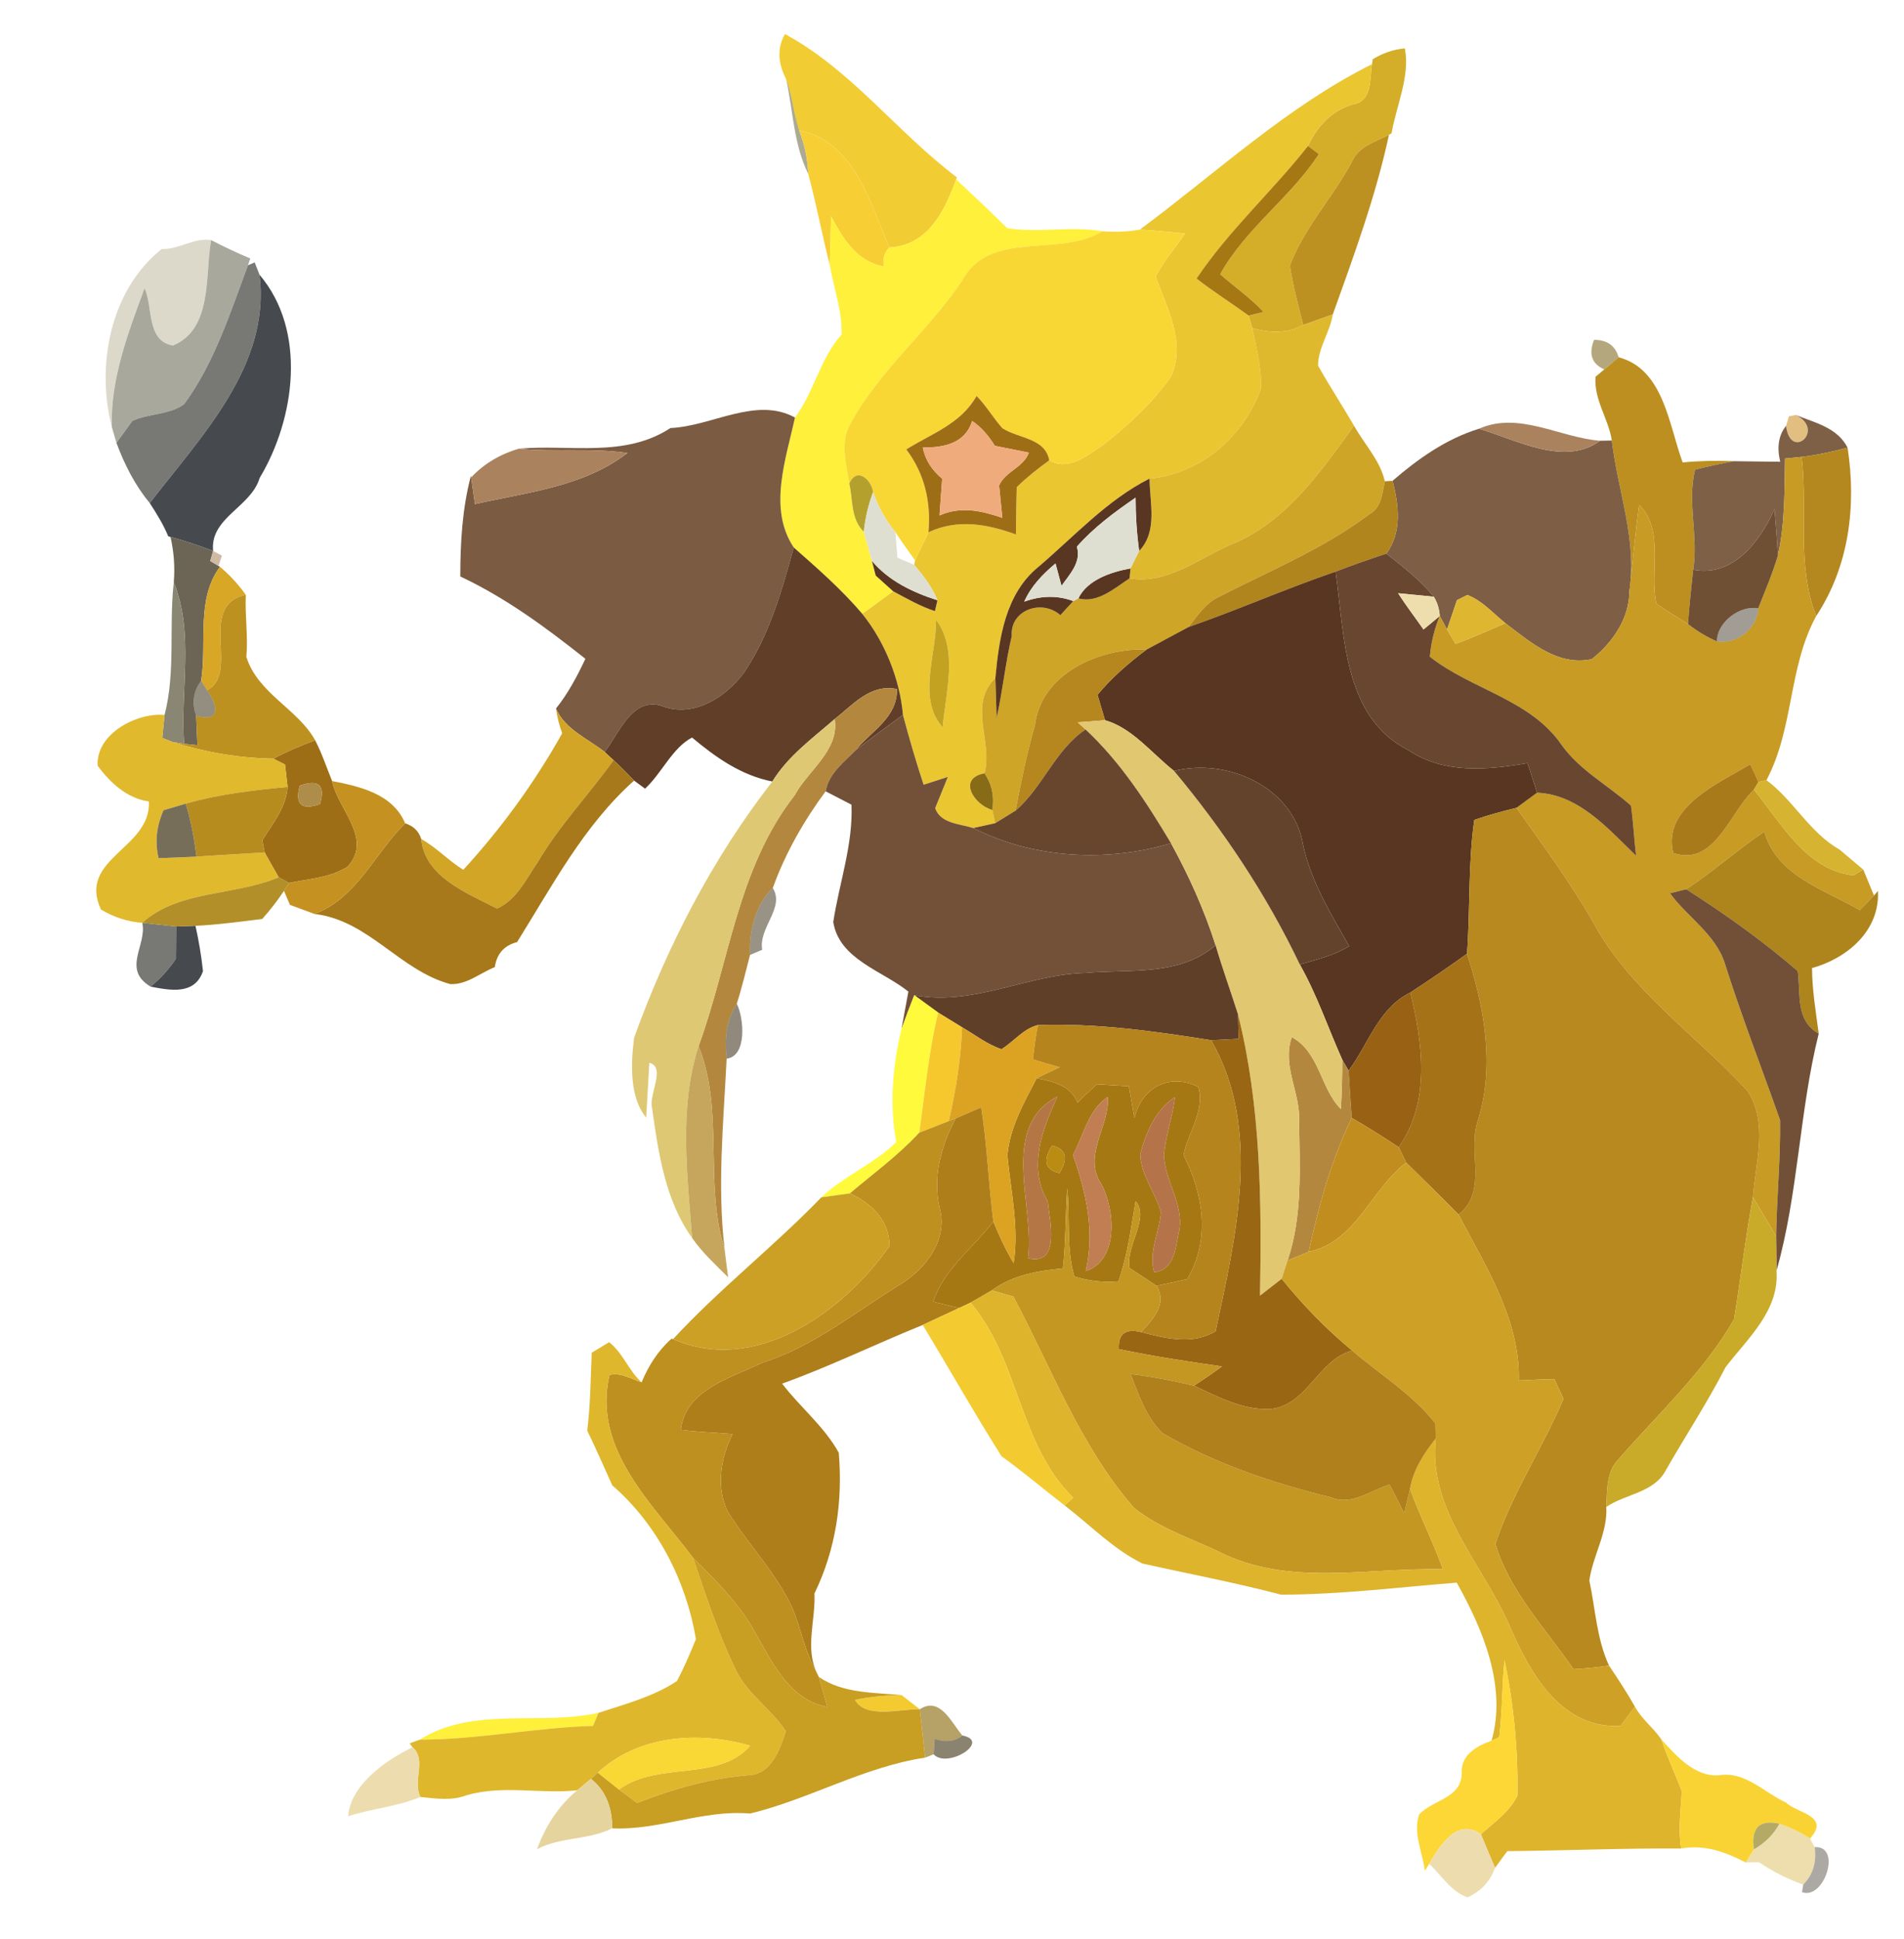 <?xml version="1.0" encoding="UTF-8" ?>
<!DOCTYPE svg PUBLIC "-//W3C//DTD SVG 1.1//EN" "http://www.w3.org/Graphics/SVG/1.1/DTD/svg11.dtd">
<svg width="165pt" height="168pt" viewBox="0 0 165 168" version="1.1" xmlns="http://www.w3.org/2000/svg">
<g id="#f2cc33ff">
<path fill="#f2cc33" opacity="1.00" d=" M 68.02 2.95 C 73.75 6.03 77.76 11.48 82.93 15.37 L 82.86 15.54 C 81.86 18.29 80.42 21.26 77.08 21.44 C 75.39 17.58 74.06 12.24 69.26 11.31 C 68.78 9.86 68.66 8.30 68.13 6.86 C 67.39 5.45 67.35 4.14 68.02 2.95 Z" />
</g>
<g id="#d4ae28ff">
<path fill="#d4ae28" opacity="1.00" d=" M 118.96 5.13 C 119.83 4.60 120.76 4.28 121.74 4.19 C 122.22 6.56 121.01 9.15 120.59 11.55 L 120.37 11.67 C 119.19 12.30 117.71 12.67 117.15 14.03 C 115.49 17.10 113.02 19.73 111.78 23.00 C 112.03 24.75 112.51 26.44 112.94 28.15 C 111.54 28.91 110.01 28.87 108.52 28.41 C 108.44 28.14 108.28 27.61 108.20 27.34 L 109.49 27.02 C 108.36 25.80 106.98 24.85 105.74 23.76 C 107.94 19.78 111.83 17.13 114.29 13.35 L 113.35 12.64 C 114.14 10.98 115.36 9.60 117.18 9.06 C 118.96 8.80 118.68 6.87 118.90 5.56 L 118.96 5.13 Z" />
</g>
<g id="#eac631ff">
<path fill="#eac631" opacity="1.00" d=" M 98.78 19.89 C 105.38 15.00 111.53 9.23 118.90 5.56 C 118.68 6.87 118.96 8.80 117.18 9.06 C 115.36 9.60 114.14 10.98 113.35 12.64 C 110.25 16.58 106.49 19.96 103.69 24.13 C 105.14 25.27 106.71 26.24 108.20 27.34 C 108.28 27.61 108.44 28.14 108.52 28.41 C 108.86 30.14 109.33 31.87 109.28 33.64 C 107.77 37.84 104.10 41.01 99.62 41.46 C 95.95 43.31 93.11 46.45 90.00 49.10 C 87.13 51.42 86.58 55.28 86.26 58.73 C 83.86 61.08 86.05 64.19 85.32 66.99 C 82.91 67.44 84.45 69.75 85.99 70.16 L 86.24 71.31 C 85.76 71.42 84.81 71.62 84.34 71.73 C 83.19 71.36 81.51 71.36 81.04 70.01 C 81.40 69.11 81.77 68.20 82.14 67.30 C 81.62 67.47 80.57 67.81 80.04 67.98 C 79.38 65.98 78.79 63.96 78.25 61.93 C 77.98 58.86 76.70 55.63 74.72 53.17 C 75.39 52.68 76.73 51.71 77.40 51.22 C 78.58 51.85 79.74 52.52 81.02 52.94 L 81.24 52.00 C 80.77 50.85 80.02 49.87 79.22 48.93 L 79.30 48.54 C 79.59 47.93 80.17 46.72 80.46 46.11 C 82.99 44.93 85.52 45.39 88.04 46.30 C 88.05 44.94 88.07 43.57 88.11 42.20 C 88.98 41.35 89.94 40.59 90.93 39.88 C 92.61 40.86 94.26 39.41 95.61 38.53 C 97.80 36.82 99.87 34.89 101.48 32.62 C 102.81 29.68 101.13 26.70 100.15 23.95 C 100.85 22.62 101.84 21.47 102.69 20.23 C 101.39 20.09 100.08 19.97 98.78 19.89 M 81.12 53.70 C 81.15 56.69 79.47 60.54 81.69 63.00 C 81.95 60.01 83.07 56.27 81.12 53.70 Z" />
</g>
<g id="#47431174">
<path fill="#474311" opacity="0.45" d=" M 68.13 6.86 C 68.66 8.30 68.78 9.86 69.26 11.31 C 69.73 12.51 69.99 13.76 70.04 15.06 C 68.79 12.55 68.72 9.58 68.13 6.86 Z" />
</g>
<g id="#f7cf34ff">
<path fill="#f7cf34" opacity="1.00" d=" M 69.26 11.31 C 74.06 12.24 75.39 17.58 77.08 21.44 C 76.64 21.86 76.48 22.41 76.61 23.09 C 74.25 22.68 73.05 20.68 72.02 18.74 C 71.99 20.15 71.95 21.57 71.91 22.98 C 71.24 20.35 70.75 17.68 70.04 15.06 C 69.99 13.76 69.73 12.51 69.26 11.31 Z" />
</g>
<g id="#bd9121ff">
<path fill="#bd9121" opacity="1.00" d=" M 117.15 14.03 C 117.71 12.67 119.19 12.30 120.37 11.67 C 119.23 16.96 117.33 22.14 115.50 27.24 C 114.86 27.47 113.58 27.92 112.94 28.15 C 112.51 26.44 112.03 24.75 111.78 23.00 C 113.02 19.73 115.49 17.10 117.15 14.03 Z" />
</g>
<g id="#a57813ff">
<path fill="#a57813" opacity="1.00" d=" M 113.35 12.64 L 114.29 13.35 C 111.83 17.13 107.94 19.78 105.74 23.76 C 106.98 24.85 108.36 25.80 109.49 27.02 L 108.20 27.34 C 106.71 26.24 105.14 25.27 103.69 24.13 C 106.49 19.96 110.25 16.58 113.35 12.64 Z" />
<path fill="#a57813" opacity="1.00" d=" M 87.30 100.07 C 87.51 97.67 88.75 95.50 89.84 93.40 C 91.25 93.68 92.79 94.03 93.38 95.51 C 93.93 94.97 94.48 94.45 95.05 93.93 C 95.74 93.97 97.13 94.06 97.83 94.10 C 97.95 94.79 98.19 96.16 98.31 96.85 C 98.93 94.22 101.34 92.90 103.85 94.16 C 104.43 96.25 102.96 98.09 102.56 100.06 C 104.29 103.44 104.92 107.39 102.88 110.81 C 102.22 110.96 100.89 111.24 100.23 111.39 C 99.64 111.00 98.46 110.22 97.88 109.84 C 97.53 107.94 99.67 105.49 98.41 104.05 C 98.01 106.38 97.72 108.75 96.92 111.00 C 95.62 111.11 94.34 110.97 93.10 110.58 C 92.39 108.11 92.74 105.50 92.49 102.96 C 92.32 105.27 92.37 107.58 92.11 109.88 C 89.93 110.08 87.76 110.46 85.95 111.78 C 85.49 112.05 84.56 112.58 84.10 112.85 L 83.12 113.31 C 82.55 113.17 81.43 112.90 80.87 112.77 C 81.78 109.94 84.34 108.11 86.08 105.81 C 86.59 107.05 87.15 108.27 87.84 109.42 C 88.33 106.28 87.58 103.18 87.30 100.07 M 89.09 108.99 C 91.93 109.68 90.96 105.75 90.80 104.08 C 89.04 101.10 90.33 97.86 91.63 95.00 C 86.57 97.63 89.69 104.48 89.09 108.99 M 92.99 100.06 C 94.13 103.34 94.90 106.61 94.09 110.11 C 96.96 109.17 96.63 104.84 95.47 102.62 C 93.76 100.12 96.17 97.61 96.00 95.03 C 94.30 96.16 93.90 98.35 92.99 100.06 M 98.81 99.98 C 98.87 101.81 100.12 103.29 100.61 105.01 C 100.48 106.75 99.51 108.45 100.02 110.21 C 101.70 110.02 101.86 108.27 102.11 106.96 C 102.78 104.52 100.91 102.37 100.87 99.99 C 101.04 98.31 101.61 96.72 101.82 95.05 C 100.12 96.16 99.32 98.10 98.81 99.98 M 91.17 99.24 C 90.35 100.54 90.56 101.33 91.81 101.62 C 92.60 100.33 92.39 99.53 91.17 99.24 Z" />
</g>
<g id="#fff03bff">
<path fill="#fff03b" opacity="1.00" d=" M 77.08 21.44 C 80.42 21.26 81.86 18.29 82.86 15.54 C 84.35 16.94 85.84 18.33 87.29 19.77 C 90.00 20.20 92.80 19.56 95.53 20.03 C 91.76 22.36 85.76 19.81 83.36 24.33 C 80.44 28.68 76.22 32.05 73.70 36.70 C 72.77 38.30 73.33 40.19 73.60 41.89 C 73.92 43.31 73.72 44.97 74.86 46.07 C 75.09 46.91 75.32 47.75 75.56 48.59 L 75.89 49.86 C 76.27 50.20 77.02 50.88 77.40 51.22 C 76.73 51.71 75.39 52.68 74.72 53.17 C 72.93 51.06 70.85 49.25 68.79 47.43 C 66.54 44.08 68.11 39.78 68.89 36.17 C 70.53 34.00 71.06 31.06 72.94 28.97 C 72.98 26.92 72.26 24.97 71.91 22.98 C 71.95 21.57 71.99 20.15 72.02 18.74 C 73.05 20.68 74.25 22.68 76.61 23.09 C 76.48 22.41 76.64 21.86 77.08 21.44 Z" />
<path fill="#fff03b" opacity="1.00" d=" M 36.39 150.70 C 40.98 147.79 46.79 149.51 51.86 148.38 L 51.39 149.51 C 46.38 149.65 41.41 150.70 36.39 150.70 Z" />
</g>
<g id="#f8d735ff">
<path fill="#f8d735" opacity="1.00" d=" M 95.53 20.03 C 96.61 20.12 97.70 20.08 98.78 19.89 C 100.08 19.97 101.39 20.09 102.69 20.23 C 101.84 21.47 100.85 22.62 100.15 23.95 C 101.13 26.70 102.81 29.68 101.48 32.62 C 99.87 34.89 97.80 36.82 95.61 38.53 C 94.26 39.41 92.61 40.86 90.93 39.88 C 90.57 37.92 88.25 38.00 86.86 37.09 C 86.07 36.20 85.47 35.15 84.63 34.30 C 83.27 36.72 80.73 37.56 78.54 38.93 C 80.13 41.05 80.69 43.48 80.46 46.11 C 80.17 46.72 79.59 47.93 79.30 48.54 C 78.71 47.74 78.14 46.93 77.59 46.10 C 76.74 45.06 76.10 43.90 75.66 42.63 C 75.53 41.56 74.25 40.39 73.60 41.89 C 73.33 40.19 72.77 38.30 73.70 36.70 C 76.22 32.05 80.44 28.68 83.36 24.33 C 85.76 19.81 91.76 22.36 95.53 20.03 Z" />
</g>
<g id="#ddd9caff">
<path fill="#ddd9ca" opacity="1.00" d=" M 14.02 21.57 C 15.53 21.62 16.79 20.56 18.30 20.80 C 17.74 23.85 18.46 28.47 15.00 29.93 C 12.68 29.57 13.27 26.61 12.53 24.96 C 11.11 28.81 9.57 32.82 9.69 36.98 C 8.32 31.75 9.51 25.13 14.02 21.57 Z" />
</g>
<g id="#a8a89dff">
<path fill="#a8a89d" opacity="1.00" d=" M 18.30 20.80 C 19.41 21.38 20.54 21.91 21.69 22.39 L 21.49 22.98 C 19.94 27.11 18.59 31.42 15.96 35.01 C 14.69 35.95 12.90 35.80 11.47 36.46 C 11.13 36.94 10.44 37.88 10.09 38.36 L 9.69 36.98 C 9.57 32.82 11.11 28.81 12.53 24.96 C 13.27 26.61 12.68 29.57 15.00 29.93 C 18.46 28.47 17.74 23.85 18.30 20.80 Z" />
</g>
<g id="#787975ff">
<path fill="#787975" opacity="1.00" d=" M 21.49 22.98 L 22.07 22.73 L 22.49 23.80 C 23.47 31.68 17.39 37.83 12.98 43.58 C 11.69 42.03 10.79 40.24 10.09 38.36 C 10.44 37.88 11.13 36.94 11.47 36.46 C 12.90 35.80 14.69 35.95 15.96 35.01 C 18.59 31.42 19.94 27.11 21.49 22.98 Z" />
<path fill="#787975" opacity="1.00" d=" M 12.33 79.94 C 13.06 80.02 14.53 80.18 15.27 80.26 C 15.26 80.96 15.26 82.35 15.25 83.05 C 14.64 83.96 13.91 84.77 13.05 85.47 C 10.53 83.96 12.76 81.87 12.33 79.94 Z" />
</g>
<g id="#464a4eff">
<path fill="#464a4e" opacity="1.00" d=" M 22.49 23.80 C 26.61 28.65 25.59 36.25 22.50 41.41 C 21.75 43.94 18.17 44.85 18.47 47.73 C 17.26 47.28 16.03 46.84 14.78 46.52 L 14.58 46.46 C 14.16 45.44 13.58 44.51 12.98 43.58 C 17.39 37.83 23.47 31.68 22.49 23.80 Z" />
<path fill="#464a4e" opacity="1.00" d=" M 15.27 80.26 C 15.69 80.25 16.52 80.22 16.94 80.20 C 17.23 81.50 17.45 82.81 17.59 84.13 C 16.87 86.22 14.75 85.79 13.05 85.47 C 13.91 84.77 14.64 83.96 15.25 83.05 C 15.26 82.35 15.26 80.96 15.27 80.26 Z" />
</g>
<g id="#dfb92dff">
<path fill="#dfb92d" opacity="1.00" d=" M 112.94 28.15 C 113.58 27.92 114.86 27.47 115.50 27.24 C 115.26 28.77 114.23 30.11 114.22 31.67 C 115.21 33.43 116.32 35.13 117.34 36.88 C 114.50 40.78 111.63 45.00 107.06 47.01 C 104.11 48.18 101.22 50.69 97.89 50.10 L 97.97 49.24 C 98.16 48.87 98.53 48.11 98.72 47.73 C 100.35 46.00 99.63 43.58 99.62 41.46 C 104.10 41.01 107.77 37.84 109.28 33.64 C 109.33 31.87 108.86 30.14 108.52 28.41 C 110.01 28.87 111.54 28.91 112.94 28.15 Z" />
</g>
<g id="#a89765d5">
<path fill="#a89765" opacity="0.84" d=" M 138.14 29.44 C 139.27 29.44 139.98 29.94 140.27 30.95 C 139.96 31.21 139.34 31.74 139.03 32.00 C 137.94 31.53 137.65 30.67 138.14 29.44 Z" />
</g>
<g id="#bc8f20ff">
<path fill="#bc8f20" opacity="1.00" d=" M 140.27 30.95 C 144.18 31.98 144.61 36.80 145.82 40.06 C 147.30 39.92 148.77 39.89 150.25 39.95 C 149.12 40.16 148.01 40.40 146.90 40.68 C 146.18 43.47 147.20 46.47 146.73 49.35 C 146.56 50.92 146.39 52.49 146.28 54.06 C 145.36 53.48 144.42 52.92 143.54 52.29 C 142.93 49.47 144.28 46.00 142.05 43.73 C 141.70 46.22 141.49 48.72 141.20 51.21 C 141.88 46.73 140.19 42.52 139.68 38.16 C 139.40 36.28 138.11 34.63 138.27 32.64 L 139.03 32.00 C 139.34 31.74 139.96 31.21 140.27 30.95 Z" />
</g>
<g id="#9e6e17ff">
<path fill="#9e6e17" opacity="1.00" d=" M 84.63 34.30 C 85.47 35.15 86.07 36.20 86.86 37.09 C 88.25 38.00 90.57 37.92 90.93 39.88 C 89.94 40.59 88.98 41.35 88.11 42.20 C 88.07 43.57 88.05 44.94 88.04 46.30 C 85.52 45.39 82.99 44.93 80.46 46.11 C 80.69 43.48 80.13 41.05 78.54 38.93 C 80.73 37.56 83.27 36.72 84.63 34.30 M 84.25 36.47 C 83.63 38.44 81.77 38.78 79.97 38.77 C 80.17 39.81 80.74 40.71 81.65 41.47 C 81.59 42.26 81.48 43.85 81.42 44.65 C 83.26 43.83 85.06 44.24 86.86 44.86 C 86.79 44.16 86.65 42.75 86.58 42.05 C 87.12 40.83 88.70 40.49 89.16 39.21 C 88.42 39.06 86.95 38.77 86.21 38.62 C 85.65 37.70 85.00 36.98 84.25 36.47 Z" />
<path fill="#9e6e17" opacity="1.00" d=" M 23.68 65.72 C 24.85 65.10 26.07 64.58 27.31 64.13 C 27.90 65.26 28.30 66.48 28.78 67.66 C 29.30 70.14 32.33 72.64 30.13 75.07 C 28.62 76.05 26.76 76.13 25.04 76.49 C 24.82 76.36 24.37 76.12 24.15 76.00 C 23.84 75.46 23.23 74.38 22.93 73.84 C 22.88 73.58 22.78 73.05 22.73 72.79 C 23.62 71.34 24.80 69.96 24.92 68.17 C 24.87 67.69 24.75 66.72 24.70 66.23 L 23.68 65.72 M 25.98 68.06 C 25.54 69.68 26.12 70.22 27.72 69.66 C 28.21 68.02 27.63 67.48 25.98 68.06 Z" />
</g>
<g id="#7b5b41ff">
<path fill="#7b5b41" opacity="1.00" d=" M 58.10 37.08 C 61.68 36.93 65.52 34.32 68.89 36.17 C 68.11 39.78 66.54 44.08 68.79 47.43 C 67.74 51.21 66.66 55.09 64.42 58.35 C 62.89 60.36 60.31 62.05 57.70 61.28 C 54.86 60.08 53.76 63.40 52.40 65.14 C 50.93 63.97 48.97 63.20 48.18 61.38 C 49.23 60.07 50.02 58.58 50.73 57.07 C 47.32 54.37 43.85 51.80 39.89 49.94 C 39.89 47.00 40.06 44.06 40.81 41.21 L 40.83 41.36 C 40.91 41.94 41.08 43.10 41.16 43.67 C 45.68 42.64 50.58 42.17 54.37 39.24 C 51.25 38.79 48.10 39.17 44.97 38.87 C 49.40 38.48 54.13 39.68 58.10 37.08 Z" />
</g>
<g id="#e2bf80ff">
<path fill="#e2bf80" opacity="1.00" d=" M 155.03 36.06 L 155.62 35.95 C 158.24 37.24 155.16 39.98 154.78 36.89 L 155.03 36.06 Z" />
</g>
<g id="#7e6046ff">
<path fill="#7e6046" opacity="1.00" d=" M 155.62 35.95 C 157.28 36.62 159.23 37.04 160.11 38.78 C 158.80 39.13 157.48 39.42 156.13 39.58 L 154.69 39.72 C 154.64 42.51 154.69 45.35 154.08 48.10 C 154.00 46.76 153.90 45.43 153.78 44.10 C 152.54 46.87 150.19 50.03 146.73 49.35 C 147.20 46.47 146.18 43.47 146.90 40.68 C 148.01 40.40 149.12 40.16 150.25 39.95 C 151.59 39.97 152.93 39.99 154.27 40.00 C 153.97 38.72 154.14 37.68 154.78 36.89 C 155.16 39.98 158.24 37.24 155.62 35.95 Z" />
</g>
<g id="#f0ab7cff">
<path fill="#f0ab7c" opacity="1.00" d=" M 84.25 36.47 C 85.00 36.98 85.65 37.70 86.21 38.62 C 86.95 38.77 88.42 39.06 89.16 39.21 C 88.70 40.49 87.12 40.83 86.58 42.05 C 86.65 42.75 86.79 44.16 86.86 44.86 C 85.06 44.24 83.26 43.83 81.42 44.65 C 81.48 43.85 81.59 42.26 81.65 41.47 C 80.74 40.71 80.17 39.81 79.97 38.77 C 81.77 38.78 83.63 38.44 84.25 36.47 Z" />
</g>
<g id="#cea526ff">
<path fill="#cea526" opacity="1.00" d=" M 117.34 36.88 C 118.23 38.48 119.59 39.86 120.01 41.69 C 119.78 42.74 119.73 43.97 118.66 44.55 C 114.69 47.54 110.05 49.43 105.66 51.69 C 104.47 52.22 103.77 53.35 102.99 54.32 C 101.77 54.97 100.57 55.62 99.36 56.27 C 95.29 56.12 90.24 58.33 89.69 62.81 C 88.99 65.25 88.48 67.73 88.01 70.22 C 87.57 70.49 86.68 71.04 86.24 71.31 L 85.99 70.16 C 86.18 69.01 85.96 67.95 85.32 66.99 C 86.05 64.19 83.86 61.08 86.26 58.73 C 86.29 59.59 86.34 61.32 86.37 62.19 C 86.89 59.84 87.13 57.43 87.68 55.09 C 87.51 52.86 90.27 51.86 91.89 53.29 C 92.17 52.98 92.73 52.38 93.01 52.07 L 93.45 51.84 C 95.12 52.28 96.57 50.96 97.89 50.10 C 101.22 50.69 104.11 48.18 107.06 47.01 C 111.63 45.00 114.50 40.78 117.34 36.88 Z" />
</g>
<g id="#7e5e44ff">
<path fill="#7e5e44" opacity="1.00" d=" M 120.68 41.65 C 122.89 39.74 125.34 38.01 128.17 37.14 C 131.40 38.09 135.59 40.45 138.66 38.18 C 138.91 38.18 139.42 38.16 139.68 38.16 C 140.19 42.52 141.88 46.73 141.20 51.21 C 141.21 53.56 139.73 55.70 137.94 57.10 C 135.01 57.74 132.62 55.62 130.46 53.99 C 129.39 53.13 128.46 52.04 127.16 51.54 L 126.26 51.99 C 126.05 52.63 125.62 53.90 125.40 54.53 L 124.77 53.36 C 124.73 52.75 124.56 52.19 124.25 51.69 C 123.06 50.25 121.60 49.10 120.14 47.96 C 121.52 46.07 121.22 43.78 120.68 41.65 Z" />
</g>
<g id="#aa835efe">
<path fill="#aa835e" opacity="1.00" d=" M 128.17 37.14 C 131.63 35.61 135.16 37.91 138.66 38.18 C 135.59 40.45 131.40 38.09 128.17 37.14 Z" />
<path fill="#aa835e" opacity="1.00" d=" M 40.83 41.36 C 41.93 40.16 43.44 39.30 44.97 38.87 C 48.10 39.17 51.25 38.79 54.37 39.24 C 50.58 42.17 45.68 42.64 41.16 43.67 C 41.08 43.10 40.91 41.94 40.83 41.36 Z" />
</g>
<g id="#b4881efd">
<path fill="#b4881e" opacity="1.00" d=" M 156.13 39.58 C 157.48 39.42 158.80 39.13 160.11 38.78 C 160.89 43.82 160.24 49.06 157.39 53.37 C 155.66 48.98 156.68 44.16 156.13 39.58 Z" />
</g>
<g id="#c79b24ff">
<path fill="#c79b24" opacity="1.00" d=" M 154.69 39.72 L 156.13 39.58 C 156.68 44.16 155.66 48.98 157.39 53.37 C 154.96 57.81 155.47 63.09 153.08 67.58 C 152.91 67.62 152.56 67.70 152.39 67.74 C 152.21 67.36 151.86 66.59 151.68 66.21 C 148.88 67.87 144.03 69.96 145.00 73.89 C 148.59 75.12 149.90 70.37 151.99 68.41 C 154.37 71.30 156.51 75.37 160.62 75.83 L 161.47 75.33 C 161.70 75.89 162.17 77.02 162.40 77.58 C 162.09 77.90 161.48 78.54 161.17 78.85 C 158.04 77.01 154.03 75.93 152.89 72.05 C 150.56 73.61 148.48 75.50 146.13 77.03 C 145.78 77.12 145.08 77.29 144.72 77.38 C 146.25 79.48 148.72 80.96 149.50 83.54 C 150.94 88.09 152.68 92.54 154.26 97.03 C 154.31 100.39 153.97 103.75 153.92 107.11 C 153.27 105.96 152.58 104.84 151.91 103.71 C 152.13 100.64 153.28 97.26 151.40 94.46 C 146.94 89.63 141.26 85.80 138.07 79.91 C 136.09 76.44 133.71 73.24 131.42 69.98 C 131.86 69.65 132.76 69.00 133.20 68.67 C 136.82 68.82 139.35 71.79 141.78 74.13 C 141.61 72.68 141.54 71.23 141.34 69.79 C 139.36 68.03 136.93 66.75 135.35 64.56 C 132.64 60.58 127.52 59.75 123.91 56.89 C 124.01 55.68 124.30 54.50 124.77 53.36 L 125.40 54.53 C 125.58 54.84 125.95 55.47 126.13 55.78 C 127.60 55.26 129.02 54.59 130.46 53.99 C 132.62 55.62 135.01 57.74 137.94 57.10 C 139.73 55.70 141.21 53.56 141.20 51.21 C 141.49 48.72 141.70 46.22 142.05 43.73 C 144.28 46.00 142.93 49.47 143.54 52.29 C 144.42 52.92 145.36 53.48 146.28 54.06 C 147.06 54.67 147.89 55.17 148.79 55.57 C 150.47 55.86 152.29 54.48 152.37 52.70 C 152.96 51.18 153.62 49.67 154.08 48.10 C 154.69 45.35 154.64 42.51 154.69 39.72 Z" />
</g>
<g id="#b4a12dff">
<path fill="#b4a12d" opacity="1.00" d=" M 73.60 41.89 C 74.25 40.39 75.53 41.56 75.66 42.63 C 75.25 43.74 74.98 44.88 74.86 46.07 C 73.72 44.97 73.92 43.31 73.60 41.89 Z" />
</g>
<g id="#b1851efc">
<path fill="#b1851e" opacity="1.00" d=" M 120.01 41.69 L 120.68 41.65 C 121.22 43.78 121.52 46.07 120.14 47.96 C 118.66 48.45 117.19 48.96 115.74 49.52 C 111.44 50.99 107.28 52.83 102.99 54.32 C 103.77 53.35 104.47 52.22 105.66 51.69 C 110.05 49.43 114.69 47.54 118.66 44.55 C 119.73 43.97 119.78 42.74 120.01 41.69 Z" />
</g>
<g id="#583621ff">
<path fill="#583621" opacity="1.00" d=" M 90.00 49.10 C 93.11 46.45 95.95 43.31 99.62 41.46 C 99.63 43.58 100.35 46.00 98.72 47.73 C 98.51 46.20 98.41 44.66 98.41 43.11 C 96.59 44.36 94.78 45.69 93.32 47.36 C 93.73 48.71 92.68 49.76 91.99 50.75 L 91.47 48.81 C 90.36 49.74 89.35 50.78 88.76 52.12 C 90.25 51.58 91.67 51.57 93.01 52.07 C 92.73 52.38 92.17 52.98 91.89 53.29 C 90.27 51.86 87.51 52.86 87.68 55.09 C 87.13 57.43 86.89 59.84 86.37 62.19 C 86.34 61.32 86.29 59.59 86.26 58.73 C 86.58 55.28 87.13 51.42 90.00 49.10 Z" />
<path fill="#583621" opacity="1.00" d=" M 75.56 48.59 C 77.02 50.33 79.11 51.32 81.24 52.00 L 81.02 52.94 C 79.74 52.52 78.58 51.85 77.40 51.22 C 77.02 50.88 76.27 50.20 75.89 49.86 L 75.56 48.59 Z" />
<path fill="#583621" opacity="1.00" d=" M 93.45 51.84 C 94.22 50.22 96.32 49.54 97.97 49.24 L 97.89 50.10 C 96.57 50.96 95.12 52.28 93.45 51.84 Z" />
<path fill="#583621" opacity="1.00" d=" M 102.99 54.32 C 107.28 52.83 111.44 50.99 115.74 49.52 C 116.52 54.95 116.37 62.13 122.06 64.99 C 125.16 67.06 128.89 66.70 132.37 66.11 C 132.67 66.95 132.93 67.81 133.20 68.67 C 132.76 69.00 131.86 69.65 131.42 69.98 C 130.18 70.28 128.95 70.61 127.76 71.03 C 127.21 74.87 127.42 78.76 127.13 82.62 C 125.52 83.78 123.88 84.89 122.22 85.98 C 119.47 87.32 118.58 90.45 116.87 92.75 L 116.32 91.80 C 115.09 89.05 114.13 86.18 112.64 83.55 C 114.10 83.12 115.61 82.77 116.92 81.96 C 115.32 79.15 113.61 76.37 112.92 73.16 C 112.10 68.19 106.32 65.61 101.75 66.79 C 99.83 65.28 98.11 63.05 95.76 62.39 C 95.60 61.84 95.27 60.74 95.11 60.19 C 96.34 58.70 97.81 57.43 99.36 56.27 C 100.57 55.62 101.77 54.97 102.99 54.32 Z" />
</g>
<g id="#deded1ff">
<path fill="#deded1" opacity="1.00" d=" M 74.86 46.07 C 74.98 44.88 75.25 43.74 75.66 42.63 C 76.10 43.90 76.74 45.06 77.59 46.10 C 77.63 46.66 77.72 47.76 77.77 48.31 C 78.13 48.46 78.86 48.77 79.22 48.93 C 80.02 49.87 80.77 50.85 81.24 52.00 C 79.11 51.32 77.02 50.33 75.56 48.59 C 75.32 47.75 75.09 46.91 74.86 46.07 Z" />
<path fill="#deded1" opacity="1.00" d=" M 93.32 47.36 C 94.78 45.69 96.59 44.36 98.41 43.11 C 98.41 44.66 98.51 46.20 98.72 47.73 C 98.53 48.11 98.16 48.87 97.97 49.24 C 96.32 49.54 94.22 50.22 93.45 51.84 L 93.01 52.07 C 91.67 51.57 90.25 51.58 88.76 52.12 C 89.35 50.78 90.36 49.74 91.47 48.81 L 91.99 50.75 C 92.68 49.76 93.73 48.71 93.32 47.36 Z" />
</g>
<g id="#705034ff">
<path fill="#705034" opacity="1.00" d=" M 146.73 49.35 C 150.19 50.03 152.54 46.87 153.78 44.10 C 153.90 45.43 154.00 46.76 154.08 48.10 C 153.62 49.67 152.96 51.18 152.37 52.70 C 150.79 52.40 148.77 53.90 148.79 55.57 C 147.89 55.17 147.06 54.67 146.28 54.06 C 146.39 52.49 146.56 50.92 146.73 49.35 Z" />
</g>
<g id="#6c6555fc">
<path fill="#6c6555" opacity="1.00" d=" M 14.78 46.52 C 16.03 46.84 17.26 47.28 18.47 47.73 L 18.22 48.60 L 18.94 49.02 L 19.06 49.10 C 16.97 51.92 17.95 55.70 17.43 58.98 C 16.75 59.89 16.61 60.90 17.00 62.00 C 17.02 62.64 17.08 63.92 17.11 64.56 L 15.95 64.43 C 15.61 59.78 16.85 54.90 15.06 50.44 C 15.17 49.12 15.07 47.82 14.78 46.52 Z" />
</g>
<g id="#d1baa3ff">
<path fill="#d1baa3" opacity="1.00" d=" M 18.47 47.73 L 19.23 48.13 L 18.94 49.02 L 18.22 48.60 L 18.47 47.73 Z" />
</g>
<g id="#603e28ff">
<path fill="#603e28" opacity="1.00" d=" M 64.42 58.35 C 66.66 55.09 67.74 51.21 68.79 47.43 C 70.85 49.25 72.93 51.06 74.72 53.17 C 76.70 55.63 77.98 58.86 78.25 61.93 C 76.88 62.94 75.50 63.93 74.16 64.98 C 75.51 63.32 77.78 62.17 77.73 59.69 C 75.42 59.21 73.91 61.06 72.33 62.29 C 70.40 63.97 68.29 65.49 66.93 67.70 C 64.22 67.17 62.03 65.61 59.97 63.89 C 58.26 64.79 57.36 66.97 55.90 68.32 L 54.95 67.62 C 54.37 67.01 53.78 66.42 53.17 65.85 L 52.40 65.14 C 53.76 63.40 54.86 60.08 57.70 61.28 C 60.31 62.05 62.89 60.36 64.42 58.35 Z" />
</g>
<g id="#68462fff">
<path fill="#68462f" opacity="1.00" d=" M 115.74 49.52 C 117.19 48.96 118.66 48.45 120.14 47.96 C 121.60 49.10 123.06 50.25 124.25 51.69 C 123.48 51.62 121.93 51.47 121.16 51.39 C 121.85 52.47 122.63 53.48 123.36 54.53 C 123.72 54.24 124.42 53.65 124.77 53.36 C 124.30 54.50 124.01 55.68 123.91 56.89 C 127.52 59.75 132.64 60.58 135.35 64.56 C 136.93 66.75 139.36 68.03 141.34 69.79 C 141.54 71.23 141.61 72.68 141.78 74.13 C 139.35 71.79 136.82 68.82 133.20 68.67 C 132.93 67.81 132.67 66.95 132.37 66.11 C 128.89 66.70 125.16 67.06 122.06 64.99 C 116.37 62.13 116.52 54.95 115.74 49.52 Z" />
</g>
<g id="#d8a726ff">
<path fill="#d8a726" opacity="1.00" d=" M 17.43 58.98 C 17.95 55.70 16.97 51.92 19.06 49.10 C 19.91 49.81 20.66 50.63 21.30 51.53 C 17.03 52.46 20.86 58.33 17.94 59.79 L 17.43 58.98 Z" />
</g>
<g id="#898673fd">
<path fill="#898673" opacity="1.00" d=" M 15.06 50.44 C 16.85 54.90 15.61 59.78 15.95 64.43 L 14.96 64.28 L 14.06 63.93 C 14.11 63.43 14.21 62.44 14.26 61.94 C 15.23 58.20 14.63 54.26 15.06 50.44 Z" />
</g>
<g id="#eedeaeff">
<path fill="#eedeae" opacity="1.00" d=" M 121.16 51.39 C 121.93 51.47 123.48 51.62 124.25 51.69 C 124.56 52.19 124.73 52.75 124.77 53.36 C 124.42 53.65 123.72 54.24 123.36 54.53 C 122.63 53.48 121.85 52.47 121.16 51.39 Z" />
<path fill="#eedeae" opacity="1.00" d=" M 154.21 157.98 C 155.14 158.30 156.02 158.72 156.85 159.27 L 157.26 160.01 C 157.44 161.32 157.11 162.41 156.27 163.26 C 154.91 162.78 153.63 162.13 152.45 161.33 C 152.16 161.33 151.57 161.33 151.28 161.34 C 151.46 161.06 151.81 160.49 151.99 160.21 C 152.96 159.65 153.70 158.91 154.21 157.98 Z" />
</g>
<g id="#bd9120ff">
<path fill="#bd9120" opacity="1.00" d=" M 17.94 59.79 C 20.86 58.33 17.03 52.46 21.30 51.53 C 21.22 53.33 21.51 55.11 21.35 56.91 C 22.35 60.08 25.83 61.43 27.31 64.13 C 26.07 64.58 24.85 65.10 23.68 65.72 C 20.73 65.68 17.78 65.17 14.96 64.28 L 15.95 64.43 L 17.11 64.56 C 17.08 63.92 17.02 62.64 17.00 62.00 C 19.15 62.62 18.90 61.13 17.94 59.79 Z" />
</g>
<g id="#deb630ff">
<path fill="#deb630" opacity="1.00" d=" M 126.26 51.99 L 127.16 51.54 C 128.46 52.04 129.39 53.13 130.46 53.99 C 129.02 54.59 127.60 55.26 126.13 55.78 C 125.95 55.47 125.58 54.84 125.40 54.53 C 125.62 53.90 126.05 52.63 126.26 51.99 Z" />
</g>
<g id="#2c210d71">
<path fill="#2c210d" opacity="0.44" d=" M 148.79 55.57 C 148.77 53.90 150.79 52.40 152.37 52.70 C 152.29 54.48 150.47 55.86 148.79 55.57 Z" />
</g>
<g id="#c2a220ff">
<path fill="#c2a220" opacity="1.00" d=" M 81.12 53.70 C 83.07 56.27 81.95 60.01 81.69 63.00 C 79.47 60.54 81.15 56.69 81.12 53.70 Z" />
</g>
<g id="#b6871fff">
<path fill="#b6871f" opacity="1.00" d=" M 89.69 62.81 C 90.24 58.33 95.29 56.12 99.36 56.27 C 97.81 57.43 96.34 58.70 95.11 60.19 C 95.27 60.74 95.60 61.84 95.76 62.39 C 94.97 62.46 94.18 62.52 93.39 62.57 C 93.56 62.73 93.90 63.03 94.07 63.19 C 91.43 64.97 90.39 68.17 88.01 70.22 C 88.48 67.73 88.99 65.25 89.69 62.81 Z" />
</g>
<g id="#31280d84">
<path fill="#31280d" opacity="0.52" d=" M 17.00 62.00 C 16.61 60.90 16.75 59.89 17.43 58.98 L 17.94 59.79 C 18.90 61.13 19.15 62.62 17.00 62.00 Z" />
</g>
<g id="#d2a526ff">
<path fill="#d2a526" opacity="1.00" d=" M 48.72 63.52 C 48.46 62.82 48.28 62.11 48.18 61.38 C 48.97 63.20 50.93 63.97 52.40 65.14 L 53.17 65.85 C 51.04 68.83 48.49 71.49 46.62 74.65 C 45.61 76.12 44.79 77.95 43.07 78.71 C 40.50 77.37 36.82 75.99 36.50 72.68 C 37.83 73.42 38.87 74.56 40.15 75.35 C 43.46 71.74 46.33 67.79 48.72 63.52 Z" />
</g>
<g id="#b3883eff">
<path fill="#b3883e" opacity="1.00" d=" M 72.33 62.29 C 73.91 61.06 75.42 59.21 77.73 59.69 C 77.78 62.17 75.51 63.32 74.16 64.98 C 73.12 66.04 71.82 67.00 71.55 68.55 C 69.69 71.06 68.05 73.91 66.97 76.93 C 65.48 78.31 64.89 80.73 65.00 82.72 C 64.63 84.13 64.30 85.55 63.85 86.95 C 62.92 88.36 62.77 90.06 62.97 91.71 C 62.70 97.19 62.15 102.72 62.79 108.19 C 60.99 102.55 62.79 96.27 60.54 90.62 C 63.21 83.31 63.92 75.20 68.86 68.90 C 70.02 66.74 72.76 64.99 72.33 62.29 Z" />
<path fill="#b3883e" opacity="1.00" d=" M 111.95 89.84 C 114.38 91.18 114.42 94.29 116.20 96.07 C 116.28 94.65 116.32 93.22 116.32 91.80 L 116.87 92.75 C 116.96 94.11 117.04 95.48 117.14 96.84 C 115.37 100.52 114.27 104.46 113.41 108.44 C 112.95 108.63 112.04 109.01 111.58 109.19 C 112.90 105.29 112.62 101.12 112.58 97.06 C 112.67 94.60 111.07 92.29 111.95 89.84 Z" />
</g>
<g id="#e0b92dff">
<path fill="#e0b92d" opacity="1.00" d=" M 8.46 66.33 C 8.31 63.48 12.01 61.69 14.26 61.94 C 14.21 62.44 14.11 63.43 14.06 63.93 L 14.96 64.28 C 17.78 65.17 20.73 65.68 23.68 65.72 L 24.70 66.23 C 24.75 66.72 24.87 67.69 24.92 68.17 C 21.95 68.45 18.97 68.79 16.09 69.62 C 15.61 69.76 14.65 70.05 14.17 70.19 C 13.56 71.57 13.41 72.95 13.74 74.34 C 14.56 74.31 16.21 74.24 17.03 74.21 C 18.99 74.07 20.96 73.97 22.93 73.84 C 23.23 74.38 23.84 75.46 24.15 76.00 C 20.34 77.61 15.45 77.10 12.33 79.94 C 11.08 79.85 9.89 79.47 8.75 78.79 C 6.69 74.35 13.12 73.52 12.90 69.43 C 11.01 69.16 9.55 67.81 8.46 66.33 Z" />
</g>
<g id="#725138ff">
<path fill="#725138" opacity="1.00" d=" M 74.16 64.98 C 75.50 63.93 76.88 62.94 78.25 61.93 C 78.79 63.96 79.38 65.98 80.04 67.98 C 80.57 67.81 81.62 67.47 82.14 67.30 C 81.77 68.20 81.40 69.11 81.04 70.01 C 81.51 71.36 83.19 71.36 84.34 71.73 C 89.56 74.38 95.90 74.72 101.48 73.05 C 103.03 75.86 104.36 78.82 105.34 81.88 C 102.20 84.60 97.89 83.93 94.06 84.28 C 89.03 84.41 84.34 87.18 79.23 86.21 C 78.84 87.19 78.47 88.17 78.12 89.15 C 78.27 88.34 78.57 86.71 78.72 85.90 C 76.44 84.07 72.73 83.11 72.21 79.87 C 72.73 76.48 73.93 73.18 73.79 69.71 C 73.23 69.42 72.11 68.84 71.55 68.55 C 71.82 67.00 73.12 66.04 74.16 64.98 Z" />
</g>
<g id="#e2c771ff">
<path fill="#e2c771" opacity="1.00" d=" M 93.39 62.57 C 94.18 62.52 94.97 62.46 95.76 62.39 C 98.11 63.05 99.83 65.28 101.75 66.79 C 106.03 71.92 109.76 77.51 112.64 83.55 C 114.13 86.18 115.09 89.05 116.32 91.80 C 116.32 93.22 116.28 94.65 116.20 96.07 C 114.42 94.29 114.38 91.18 111.95 89.84 C 111.07 92.29 112.67 94.60 112.58 97.06 C 112.62 101.12 112.90 105.29 111.58 109.19 C 111.45 109.59 111.19 110.38 111.07 110.78 C 110.60 111.14 109.66 111.88 109.19 112.24 C 109.34 104.10 109.27 95.82 107.29 87.89 C 106.65 85.88 105.93 83.90 105.34 81.88 C 104.36 78.82 103.03 75.86 101.48 73.05 C 99.37 69.52 97.09 66.00 94.07 63.19 C 93.90 63.03 93.56 62.73 93.39 62.57 Z" />
</g>
<g id="#dec873ff">
<path fill="#dec873" opacity="1.00" d=" M 66.93 67.70 C 68.29 65.49 70.40 63.97 72.33 62.29 C 72.76 64.99 70.02 66.74 68.86 68.90 C 63.92 75.20 63.21 83.31 60.54 90.62 C 58.82 95.99 59.56 101.73 59.98 107.24 C 57.67 104.06 57.04 99.83 56.51 95.99 C 56.19 94.84 57.75 92.43 56.27 92.07 C 56.18 93.65 56.09 95.23 56.00 96.81 C 54.56 95.13 54.65 92.14 54.96 89.87 C 57.83 81.94 61.74 74.37 66.93 67.70 Z" />
</g>
<g id="#68462eff">
<path fill="#68462e" opacity="1.00" d=" M 88.01 70.22 C 90.39 68.17 91.43 64.97 94.07 63.19 C 97.09 66.00 99.37 69.52 101.48 73.05 C 95.90 74.72 89.56 74.38 84.34 71.73 C 84.81 71.62 85.76 71.42 86.24 71.31 C 86.68 71.04 87.57 70.49 88.01 70.22 Z" />
</g>
<g id="#a7791aff">
<path fill="#a7791a" opacity="1.00" d=" M 53.17 65.85 C 53.78 66.42 54.37 67.01 54.95 67.62 C 50.58 71.52 47.86 76.74 44.81 81.61 C 43.69 81.90 43.05 82.62 42.88 83.78 C 41.61 84.28 40.45 85.32 39.02 85.25 C 34.62 84.06 31.96 79.73 27.25 79.17 C 30.92 77.82 32.47 73.91 35.11 71.32 C 35.84 71.56 36.30 72.01 36.50 72.68 C 36.82 75.99 40.50 77.37 43.07 78.71 C 44.79 77.95 45.61 76.12 46.62 74.65 C 48.49 71.49 51.04 68.83 53.17 65.85 Z" />
</g>
<g id="#64432cff">
<path fill="#64432c" opacity="1.00" d=" M 101.75 66.79 C 106.32 65.61 112.10 68.19 112.92 73.16 C 113.61 76.37 115.32 79.15 116.92 81.96 C 115.61 82.77 114.10 83.12 112.64 83.55 C 109.76 77.51 106.03 71.92 101.75 66.79 Z" />
</g>
<g id="#a97a1aff">
<path fill="#a97a1a" opacity="1.00" d=" M 145.00 73.89 C 144.03 69.96 148.88 67.87 151.68 66.21 C 151.86 66.59 152.21 67.36 152.39 67.74 L 151.99 68.41 C 149.90 70.37 148.59 75.12 145.00 73.89 Z" />
</g>
<g id="#886b16ff">
<path fill="#886b16" opacity="1.00" d=" M 85.99 70.16 C 84.45 69.75 82.91 67.44 85.32 66.99 C 85.96 67.95 86.18 69.01 85.99 70.16 Z" />
</g>
<g id="#b78c1fff">
<path fill="#b78c1f" opacity="1.00" d=" M 16.09 69.62 C 18.97 68.79 21.95 68.45 24.92 68.17 C 24.80 69.96 23.62 71.34 22.73 72.79 C 22.78 73.05 22.88 73.58 22.93 73.84 C 20.96 73.97 18.99 74.07 17.03 74.21 C 16.83 72.66 16.56 71.11 16.09 69.62 Z" />
</g>
<g id="#ae8c49ff">
<path fill="#ae8c49" opacity="1.00" d=" M 25.98 68.06 C 27.63 67.48 28.21 68.02 27.72 69.66 C 26.12 70.22 25.54 69.68 25.98 68.06 Z" />
</g>
<g id="#c59120ff">
<path fill="#c59120" opacity="1.00" d=" M 28.78 67.66 C 31.24 68.14 34.03 68.78 35.11 71.32 C 32.47 73.91 30.92 77.82 27.25 79.17 C 26.72 78.97 25.66 78.58 25.13 78.39 L 24.61 77.17 L 25.04 76.49 C 26.76 76.13 28.62 76.05 30.13 75.07 C 32.33 72.64 29.30 70.14 28.78 67.66 Z" />
</g>
<g id="#d4b028f6">
<path fill="#d4b028" opacity="0.96" d=" M 152.39 67.74 C 152.56 67.70 152.91 67.62 153.08 67.58 C 155.43 69.33 156.82 72.13 159.42 73.60 C 159.93 74.03 160.95 74.90 161.47 75.33 L 160.62 75.83 C 156.51 75.37 154.37 71.30 151.99 68.41 L 152.39 67.74 Z" />
</g>
<g id="#766e58ff">
<path fill="#766e58" opacity="1.00" d=" M 14.17 70.19 C 14.65 70.05 15.61 69.76 16.09 69.62 C 16.56 71.11 16.83 72.66 17.03 74.21 C 16.21 74.24 14.56 74.31 13.74 74.34 C 13.41 72.95 13.56 71.57 14.17 70.19 Z" />
</g>
<g id="#b7891eff">
<path fill="#b7891e" opacity="1.00" d=" M 127.76 71.03 C 128.95 70.61 130.18 70.28 131.42 69.98 C 133.71 73.24 136.09 76.44 138.07 79.91 C 141.26 85.80 146.94 89.63 151.40 94.46 C 153.28 97.26 152.13 100.64 151.91 103.71 C 151.25 107.22 150.85 110.77 150.27 114.28 C 147.66 118.86 143.71 122.43 140.29 126.38 C 139.18 127.47 139.29 129.11 139.20 130.54 C 139.33 132.77 138.04 134.74 137.73 136.91 C 138.26 139.39 138.36 141.96 139.44 144.29 C 138.42 144.44 137.39 144.54 136.36 144.60 C 133.97 141.10 130.81 137.85 129.59 133.74 C 131.05 129.35 133.69 125.43 135.49 121.18 C 135.29 120.75 134.90 119.90 134.71 119.47 C 133.67 119.46 132.65 119.56 131.62 119.58 C 131.73 114.30 128.76 109.72 126.40 105.22 C 129.01 103.09 127.11 99.77 128.09 97.01 C 129.56 92.25 128.62 87.24 127.13 82.62 C 127.42 78.76 127.21 74.87 127.76 71.03 Z" />
</g>
<g id="#ae841cff">
<path fill="#ae841c" opacity="1.00" d=" M 146.13 77.03 C 148.48 75.50 150.56 73.61 152.89 72.05 C 154.03 75.93 158.04 77.01 161.17 78.85 C 161.48 78.54 162.09 77.90 162.40 77.58 L 162.74 77.18 C 162.92 80.61 160.10 83.01 157.03 83.86 C 157.04 85.77 157.36 87.65 157.61 89.54 C 155.55 88.37 156.07 86.08 155.79 84.12 C 152.76 81.50 149.50 79.19 146.13 77.03 Z" />
</g>
<g id="#af8a1ef3">
<path fill="#af8a1e" opacity="0.95" d=" M 12.33 79.94 C 15.45 77.10 20.34 77.61 24.15 76.00 C 24.37 76.12 24.82 76.36 25.04 76.49 L 24.61 77.17 C 24.04 78.03 23.41 78.84 22.72 79.61 C 20.80 79.84 18.88 80.11 16.94 80.20 C 16.52 80.22 15.69 80.25 15.27 80.26 C 14.53 80.18 13.06 80.02 12.33 79.94 Z" />
</g>
<g id="#3e331a86">
<path fill="#3e331a" opacity="0.53" d=" M 65.00 82.72 C 64.89 80.73 65.48 78.31 66.97 76.93 C 68.04 78.64 65.72 80.35 66.05 82.28 C 65.78 82.39 65.26 82.61 65.00 82.72 Z" />
</g>
<g id="#715037ff">
<path fill="#715037" opacity="1.00" d=" M 144.72 77.38 C 145.08 77.29 145.78 77.12 146.13 77.03 C 149.50 79.19 152.76 81.50 155.79 84.12 C 156.07 86.08 155.55 88.37 157.61 89.54 C 155.93 96.23 155.84 103.46 153.95 110.08 C 153.94 109.34 153.93 107.85 153.92 107.11 C 153.97 103.75 154.31 100.39 154.26 97.03 C 152.68 92.54 150.94 88.09 149.50 83.54 C 148.72 80.96 146.25 79.48 144.72 77.38 Z" />
</g>
<g id="#603f29ff">
<path fill="#603f29" opacity="1.00" d=" M 94.06 84.28 C 97.89 83.93 102.20 84.60 105.34 81.88 C 105.93 83.90 106.65 85.88 107.29 87.89 C 107.30 88.41 107.33 89.46 107.34 89.99 C 106.74 90.02 105.54 90.08 104.95 90.11 C 99.98 89.32 94.98 88.62 89.94 88.80 C 88.67 89.12 87.86 90.23 86.79 90.89 C 85.54 90.47 84.49 89.64 83.37 88.99 C 82.85 88.67 81.82 88.04 81.30 87.72 C 80.79 87.35 79.75 86.59 79.23 86.21 C 84.34 87.18 89.03 84.41 94.06 84.28 Z" />
</g>
<g id="#a67218ff">
<path fill="#a67218" opacity="1.00" d=" M 122.22 85.98 C 123.88 84.89 125.52 83.78 127.13 82.62 C 128.62 87.24 129.56 92.25 128.09 97.01 C 127.11 99.77 129.01 103.09 126.40 105.22 C 124.91 103.69 123.37 102.21 121.86 100.71 C 121.70 100.37 121.37 99.71 121.21 99.38 C 123.98 95.44 123.29 90.38 122.22 85.98 Z" />
</g>
<g id="#986113ff">
<path fill="#986113" opacity="1.00" d=" M 116.87 92.75 C 118.58 90.45 119.47 87.32 122.22 85.98 C 123.29 90.38 123.98 95.44 121.21 99.38 C 119.88 98.49 118.52 97.64 117.14 96.84 C 117.04 95.48 116.96 94.11 116.87 92.75 Z" />
</g>
<g id="#3c30178e">
<path fill="#3c3017" opacity="0.56" d=" M 62.97 91.71 C 62.77 90.06 62.92 88.36 63.85 86.95 C 64.48 88.21 64.75 91.49 62.97 91.71 Z" />
</g>
<g id="#fffb3cff">
<path fill="#fffb3c" opacity="1.00" d=" M 78.12 89.15 C 78.47 88.17 78.84 87.19 79.23 86.21 C 79.75 86.59 80.79 87.35 81.30 87.72 C 80.47 91.14 80.16 94.65 79.66 98.12 C 77.85 100.09 75.68 101.66 73.65 103.38 C 73.03 103.46 71.80 103.63 71.18 103.72 C 73.14 101.85 75.76 100.84 77.67 98.93 C 77.07 95.70 77.35 92.33 78.12 89.15 Z" />
</g>
<g id="#f6c82eff">
<path fill="#f6c82e" opacity="1.00" d=" M 81.30 87.72 C 81.82 88.04 82.85 88.67 83.37 88.99 C 83.28 91.73 82.83 94.45 82.22 97.12 C 81.58 97.37 80.30 97.87 79.66 98.12 C 80.16 94.65 80.47 91.14 81.30 87.72 Z" />
</g>
<g id="#996614ff">
<path fill="#996614" opacity="1.00" d=" M 107.29 87.89 C 109.27 95.82 109.34 104.10 109.19 112.24 C 109.66 111.88 110.60 111.14 111.07 110.78 C 112.90 113.04 114.93 115.14 117.18 117.00 C 114.18 117.80 113.30 121.79 110.02 122.07 C 107.67 122.14 105.54 121.01 103.47 120.04 C 104.29 119.50 105.10 118.95 105.89 118.37 C 102.90 117.94 99.92 117.49 96.96 116.87 C 96.88 115.56 97.52 115.06 98.88 115.39 C 100.96 115.94 103.40 116.54 105.35 115.31 C 107.08 107.16 109.40 97.77 104.95 90.11 C 105.54 90.08 106.74 90.02 107.34 89.99 C 107.33 89.46 107.30 88.41 107.29 87.89 Z" />
</g>
<g id="#dca323ff">
<path fill="#dca323" opacity="1.00" d=" M 83.37 88.99 C 84.49 89.64 85.54 90.47 86.79 90.89 C 87.86 90.23 88.67 89.12 89.94 88.80 C 89.76 89.78 89.62 90.77 89.51 91.77 C 90.28 92.01 91.06 92.24 91.84 92.45 C 91.34 92.69 90.34 93.16 89.84 93.40 C 88.75 95.50 87.51 97.67 87.30 100.07 C 87.58 103.18 88.33 106.28 87.84 109.42 C 87.15 108.27 86.59 107.05 86.08 105.81 C 85.66 102.53 85.55 99.21 85.03 95.93 C 84.47 96.17 83.36 96.65 82.81 96.89 L 82.22 97.12 C 82.83 94.45 83.28 91.73 83.37 88.99 Z" />
</g>
<g id="#b5841cff">
<path fill="#b5841c" opacity="1.00" d=" M 89.94 88.80 C 94.98 88.62 99.98 89.32 104.95 90.11 C 109.40 97.77 107.08 107.16 105.35 115.31 C 103.40 116.54 100.96 115.94 98.88 115.39 C 99.93 114.28 101.17 112.95 100.23 111.39 C 100.89 111.24 102.22 110.96 102.88 110.81 C 104.92 107.39 104.29 103.44 102.56 100.06 C 102.96 98.09 104.43 96.25 103.85 94.16 C 101.34 92.90 98.93 94.22 98.31 96.85 C 98.19 96.16 97.95 94.79 97.83 94.10 C 97.13 94.06 95.74 93.97 95.05 93.93 C 94.48 94.45 93.93 94.97 93.38 95.51 C 92.79 94.03 91.25 93.68 89.84 93.40 C 90.34 93.16 91.34 92.69 91.84 92.45 C 91.06 92.24 90.28 92.01 89.51 91.77 C 89.62 90.77 89.76 89.78 89.94 88.80 Z" />
</g>
<g id="#c4a458f8">
<path fill="#c4a458" opacity="0.97" d=" M 59.98 107.24 C 59.56 101.73 58.82 95.99 60.54 90.62 C 62.79 96.27 60.99 102.55 62.79 108.19 C 62.86 108.80 63.02 110.03 63.10 110.65 C 62.01 109.56 60.84 108.49 59.98 107.24 Z" />
</g>
<g id="#b57646ff">
<path fill="#b57646" opacity="1.00" d=" M 89.09 108.99 C 89.69 104.48 86.57 97.63 91.63 95.00 C 90.33 97.86 89.04 101.10 90.80 104.08 C 90.96 105.75 91.93 109.68 89.09 108.99 Z" />
</g>
<g id="#c17e53ff">
<path fill="#c17e53" opacity="1.00" d=" M 92.99 100.06 C 93.90 98.35 94.30 96.16 96.00 95.03 C 96.17 97.61 93.76 100.12 95.47 102.62 C 96.63 104.84 96.96 109.17 94.09 110.11 C 94.90 106.61 94.13 103.34 92.99 100.06 Z" />
</g>
<g id="#b57349ff">
<path fill="#b57349" opacity="1.00" d=" M 98.81 99.98 C 99.32 98.10 100.12 96.16 101.82 95.05 C 101.61 96.72 101.04 98.31 100.87 99.99 C 100.91 102.37 102.78 104.52 102.11 106.96 C 101.86 108.27 101.70 110.02 100.02 110.21 C 99.51 108.45 100.48 106.75 100.61 105.01 C 100.12 103.29 98.87 101.81 98.81 99.98 Z" />
</g>
<g id="#ae7e1bff">
<path fill="#ae7e1b" opacity="1.00" d=" M 82.81 96.89 C 83.36 96.65 84.47 96.17 85.03 95.93 C 85.55 99.21 85.66 102.53 86.08 105.81 C 84.34 108.11 81.78 109.94 80.87 112.77 C 81.43 112.90 82.55 113.17 83.12 113.31 C 82.06 113.81 81.00 114.28 79.96 114.78 C 75.88 116.43 71.92 118.37 67.78 119.86 C 69.33 121.90 71.42 123.55 72.69 125.85 C 73.04 130.09 72.44 134.20 70.58 138.04 C 70.69 140.32 69.74 142.80 70.80 144.94 C 69.77 143.20 69.45 141.18 68.68 139.33 C 67.27 136.25 64.84 133.80 63.07 130.95 C 62.02 128.83 62.46 126.28 63.48 124.23 C 61.99 124.11 60.49 124.06 59.00 123.86 C 59.39 120.37 63.35 119.37 66.03 118.06 C 70.54 116.63 74.20 113.59 78.18 111.16 C 80.31 109.80 82.15 107.32 81.44 104.67 C 80.79 101.95 81.56 99.30 82.81 96.89 Z" />
</g>
<g id="#bd9020ff">
<path fill="#bd9020" opacity="1.00" d=" M 79.66 98.12 C 80.30 97.87 81.58 97.37 82.22 97.12 L 82.81 96.89 C 81.56 99.30 80.79 101.95 81.44 104.67 C 82.15 107.32 80.31 109.80 78.18 111.16 C 74.20 113.59 70.54 116.63 66.03 118.06 C 63.35 119.37 59.39 120.37 59.00 123.86 C 60.49 124.06 61.99 124.11 63.48 124.23 C 62.46 126.28 62.02 128.83 63.07 130.95 C 64.84 133.80 67.27 136.25 68.68 139.33 C 69.45 141.18 69.77 143.20 70.80 144.94 L 70.96 145.27 C 71.14 145.92 71.51 147.22 71.70 147.87 C 68.47 147.28 66.96 144.09 65.50 141.53 C 64.14 138.99 62.08 136.96 60.06 134.95 C 56.58 130.32 51.31 125.54 52.82 119.11 C 53.82 118.87 54.70 119.46 55.60 119.75 C 56.19 118.32 57.03 117.00 58.19 115.97 L 58.33 116.00 C 65.45 119.15 73.10 113.65 77.07 107.95 C 77.10 105.74 75.53 104.24 73.65 103.38 C 75.68 101.66 77.85 100.09 79.66 98.12 Z" />
</g>
<g id="#c18d1fff">
<path fill="#c18d1f" opacity="1.00" d=" M 117.14 96.84 C 118.52 97.64 119.88 98.49 121.21 99.38 C 121.37 99.71 121.70 100.37 121.86 100.71 C 118.78 103.07 117.52 107.58 113.41 108.44 C 114.27 104.46 115.37 100.52 117.14 96.84 Z" />
</g>
<g id="#ba8c12ff">
<path fill="#ba8c12" opacity="1.00" d=" M 91.17 99.24 C 92.39 99.53 92.60 100.33 91.81 101.62 C 90.56 101.33 90.35 100.54 91.17 99.24 Z" />
</g>
<g id="#cea025ff">
<path fill="#cea025" opacity="1.00" d=" M 113.41 108.44 C 117.52 107.58 118.78 103.07 121.86 100.71 C 123.37 102.21 124.91 103.69 126.40 105.22 C 128.76 109.72 131.73 114.30 131.62 119.58 C 132.65 119.56 133.67 119.46 134.71 119.47 C 134.90 119.90 135.29 120.75 135.49 121.18 C 133.69 125.43 131.05 129.35 129.59 133.74 C 130.81 137.85 133.97 141.10 136.36 144.60 C 137.39 144.54 138.42 144.44 139.44 144.29 C 140.22 145.45 140.99 146.62 141.68 147.84 C 141.37 148.26 140.74 149.09 140.43 149.51 C 135.39 149.80 132.65 145.06 130.92 141.07 C 128.64 135.63 123.73 130.92 124.42 124.61 C 124.41 124.28 124.40 123.63 124.39 123.31 C 122.41 120.78 119.59 119.08 117.18 117.00 C 114.93 115.14 112.90 113.04 111.07 110.78 C 111.19 110.38 111.45 109.59 111.58 109.19 C 112.04 109.01 112.95 108.63 113.41 108.44 Z" />
</g>
<g id="#c39722ff">
<path fill="#c39722" opacity="1.00" d=" M 92.49 102.96 C 92.74 105.50 92.39 108.11 93.10 110.58 C 94.34 110.97 95.62 111.11 96.92 111.00 C 97.72 108.75 98.01 106.38 98.41 104.05 C 99.67 105.49 97.53 107.94 97.88 109.84 C 98.46 110.22 99.64 111.00 100.23 111.39 C 101.17 112.95 99.93 114.28 98.88 115.39 C 97.52 115.06 96.88 115.56 96.96 116.87 C 99.92 117.49 102.90 117.94 105.89 118.37 C 105.10 118.95 104.29 119.50 103.47 120.04 C 101.66 119.62 99.83 119.24 97.98 119.04 C 98.68 120.83 99.32 122.78 100.75 124.15 C 105.26 126.78 110.28 128.47 115.34 129.71 C 117.15 130.47 118.75 129.10 120.42 128.60 C 120.86 129.43 121.28 130.26 121.69 131.09 C 121.82 130.56 122.07 129.50 122.19 128.97 C 123.04 131.34 124.20 133.57 125.04 135.94 C 118.57 135.78 111.64 137.49 105.59 134.40 C 103.13 133.24 100.45 132.36 98.29 130.64 C 93.60 125.28 91.12 118.51 87.82 112.32 C 87.36 112.19 86.42 111.92 85.95 111.78 C 87.76 110.46 89.93 110.08 92.11 109.88 C 92.37 107.58 92.32 105.27 92.49 102.96 Z" />
</g>
<g id="#cca025ff">
<path fill="#cca025" opacity="1.00" d=" M 71.18 103.72 C 71.80 103.63 73.03 103.46 73.65 103.38 C 75.53 104.24 77.10 105.74 77.07 107.95 C 73.10 113.65 65.45 119.15 58.33 116.00 C 62.34 111.66 67.05 107.99 71.18 103.72 Z" />
</g>
<g id="#caaa29fe">
<path fill="#caaa29" opacity="1.00" d=" M 151.91 103.71 C 152.58 104.84 153.27 105.96 153.92 107.11 C 153.93 107.85 153.94 109.34 153.95 110.08 C 154.21 113.53 151.45 115.94 149.54 118.43 C 147.96 121.50 146.08 124.36 144.36 127.36 C 143.34 129.32 140.88 129.40 139.20 130.54 C 139.29 129.11 139.18 127.47 140.29 126.38 C 143.71 122.43 147.66 118.86 150.27 114.28 C 150.85 110.77 151.25 107.22 151.91 103.71 Z" />
</g>
<g id="#ddb42bff">
<path fill="#ddb42b" opacity="1.00" d=" M 84.10 112.85 C 84.56 112.58 85.49 112.05 85.95 111.78 C 86.42 111.92 87.36 112.19 87.82 112.32 C 91.12 118.51 93.60 125.28 98.29 130.64 C 100.45 132.36 103.13 133.24 105.59 134.40 C 111.64 137.49 118.57 135.78 125.04 135.94 C 124.20 133.57 123.04 131.34 122.19 128.97 C 122.47 127.32 123.41 125.90 124.42 124.61 C 123.73 130.92 128.64 135.63 130.92 141.07 C 132.65 145.06 135.39 149.80 140.43 149.51 C 140.74 149.09 141.37 148.26 141.68 147.84 C 142.26 148.93 143.30 149.68 143.97 150.68 C 144.48 152.21 145.18 153.68 145.75 155.19 C 145.65 156.84 145.41 158.48 145.69 160.13 C 140.66 160.10 135.64 160.31 130.62 160.36 C 130.35 160.72 129.82 161.44 129.56 161.81 C 129.25 161.08 128.63 159.62 128.33 158.89 C 129.48 157.88 130.81 156.96 131.50 155.55 C 131.56 151.62 131.19 147.66 130.38 143.81 C 130.15 146.03 130.20 148.27 129.92 150.49 L 129.26 150.79 C 130.59 146.09 128.53 141.19 126.24 137.10 C 121.17 137.50 116.10 138.14 111.01 138.14 C 107.04 137.09 103.00 136.34 99.00 135.44 C 96.47 134.20 94.48 132.11 92.26 130.41 L 93.00 129.74 C 88.27 125.10 88.36 117.85 84.10 112.85 Z" />
</g>
<g id="#f3cb30fe">
<path fill="#f3cb30" opacity="1.00" d=" M 83.12 113.31 L 84.10 112.85 C 88.36 117.85 88.27 125.10 93.00 129.74 L 92.26 130.41 C 90.43 129.00 88.67 127.50 86.79 126.15 C 84.43 122.42 82.26 118.56 79.96 114.78 C 81.00 114.28 82.06 113.81 83.12 113.31 Z" />
<path fill="#f3cb30" opacity="1.00" d=" M 74.09 147.25 C 75.42 146.98 76.77 146.85 78.15 146.85 C 78.54 147.16 79.32 147.76 79.71 148.07 C 77.99 148.03 75.02 148.93 74.09 147.25 Z" />
</g>
<g id="#dfb72cff">
<path fill="#dfb72c" opacity="1.00" d=" M 51.28 117.18 C 51.66 116.95 52.41 116.50 52.79 116.27 C 53.99 117.21 54.49 118.75 55.60 119.75 C 54.70 119.46 53.82 118.87 52.82 119.11 C 51.31 125.54 56.58 130.32 60.06 134.95 C 61.16 138.12 62.17 141.34 63.63 144.37 C 64.59 146.63 66.78 147.96 68.10 149.97 C 67.60 151.53 66.85 153.70 64.89 153.78 C 61.54 154.05 58.33 154.97 55.21 156.19 C 54.82 155.90 54.03 155.31 53.64 155.02 C 57.02 152.53 62.24 154.39 65.01 151.23 C 60.56 149.94 55.34 150.29 51.81 153.56 C 51.66 153.69 51.36 153.96 51.21 154.10 L 50.02 155.09 C 46.87 155.43 43.59 154.61 40.46 155.51 C 39.15 156.02 37.78 155.80 36.43 155.67 C 35.72 154.29 37.00 152.44 35.75 151.36 L 35.50 151.02 L 36.39 150.70 C 41.41 150.70 46.38 149.65 51.39 149.51 L 51.86 148.38 C 54.04 147.66 56.62 146.99 58.67 145.62 C 59.29 144.44 59.81 143.22 60.31 141.99 C 59.45 136.92 56.97 132.07 53.06 128.67 C 52.34 127.09 51.65 125.49 50.89 123.93 C 51.17 121.69 51.18 119.43 51.28 117.18 Z" />
</g>
<g id="#af801bff">
<path fill="#af801b" opacity="1.00" d=" M 110.02 122.07 C 113.30 121.79 114.18 117.80 117.18 117.00 C 119.59 119.08 122.41 120.78 124.39 123.31 C 124.40 123.63 124.41 124.28 124.42 124.61 C 123.41 125.90 122.47 127.32 122.19 128.97 C 122.07 129.50 121.82 130.56 121.69 131.09 C 121.28 130.26 120.86 129.43 120.42 128.60 C 118.75 129.10 117.15 130.47 115.34 129.71 C 110.28 128.47 105.26 126.78 100.75 124.15 C 99.32 122.78 98.68 120.83 97.98 119.04 C 99.83 119.24 101.66 119.62 103.47 120.04 C 105.54 121.01 107.67 122.14 110.02 122.07 Z" />
</g>
<g id="#c89e23ff">
<path fill="#c89e23" opacity="1.00" d=" M 60.06 134.95 C 62.08 136.96 64.14 138.99 65.50 141.53 C 66.96 144.09 68.47 147.28 71.70 147.87 C 71.51 147.22 71.14 145.92 70.96 145.27 C 73.08 146.72 75.70 146.60 78.15 146.85 C 76.77 146.85 75.42 146.98 74.09 147.25 C 75.02 148.93 77.99 148.03 79.71 148.07 C 79.87 149.46 80.03 150.86 80.17 152.26 C 74.92 153.04 70.13 155.86 65.01 157.10 C 60.90 156.75 57.09 158.58 53.05 158.38 C 53.07 156.72 52.55 155.14 51.21 154.10 C 51.36 153.96 51.66 153.69 51.81 153.56 C 52.27 153.92 53.18 154.65 53.64 155.02 C 54.03 155.31 54.82 155.90 55.21 156.19 C 58.33 154.97 61.54 154.05 64.89 153.78 C 66.85 153.70 67.60 151.53 68.10 149.97 C 66.78 147.96 64.59 146.63 63.63 144.37 C 62.17 141.34 61.16 138.12 60.06 134.95 Z" />
</g>
<g id="#fcd735ff">
<path fill="#fcd735" opacity="1.00" d=" M 130.38 143.81 C 131.19 147.66 131.56 151.62 131.50 155.55 C 130.81 156.96 129.48 157.88 128.33 158.89 C 126.27 157.43 124.75 159.92 123.85 161.46 L 123.48 162.06 C 123.27 160.45 122.44 158.80 122.98 157.18 C 124.21 155.87 126.75 155.78 126.67 153.49 C 126.63 152.00 128.03 151.22 129.26 150.79 L 129.92 150.49 C 130.20 148.27 130.15 146.03 130.38 143.81 Z" />
</g>
<g id="#b29b5df0">
<path fill="#b29b5d" opacity="0.94" d=" M 79.71 148.07 C 81.47 146.90 82.49 149.30 83.40 150.34 C 82.71 150.87 81.92 150.96 81.00 150.62 C 80.98 150.96 80.94 151.63 80.91 151.97 L 80.17 152.26 C 80.03 150.86 79.87 149.46 79.71 148.07 Z" />
</g>
<g id="#f9d734ff">
<path fill="#f9d734" opacity="1.00" d=" M 51.81 153.56 C 55.34 150.29 60.56 149.94 65.01 151.23 C 62.24 154.39 57.02 152.53 53.64 155.02 C 53.18 154.65 52.27 153.92 51.81 153.56 Z" />
</g>
<g id="#51472aab">
<path fill="#51472a" opacity="0.67" d=" M 81.00 150.62 C 81.92 150.96 82.71 150.87 83.40 150.34 C 85.94 150.84 82.09 153.26 80.91 151.97 C 80.94 151.63 80.98 150.96 81.00 150.62 Z" />
</g>
<g id="#edddaeff">
<path fill="#edddae" opacity="1.00" d=" M 30.17 157.34 C 30.37 154.62 33.44 152.47 35.75 151.36 C 37.00 152.44 35.72 154.29 36.43 155.67 C 34.44 156.51 32.23 156.66 30.17 157.34 Z" />
<path fill="#edddae" opacity="1.00" d=" M 123.85 161.46 C 124.75 159.92 126.27 157.43 128.33 158.89 C 128.63 159.62 129.25 161.08 129.56 161.81 C 129.14 162.98 128.35 163.83 127.19 164.36 C 125.72 163.87 124.93 162.45 123.85 161.46 Z" />
</g>
<g id="#f9d333ff">
<path fill="#f9d333" opacity="1.00" d=" M 143.97 150.68 C 145.25 152.10 146.87 153.93 148.94 153.79 C 151.21 153.40 152.87 155.28 154.77 156.15 C 155.73 157.08 158.66 157.29 156.85 159.27 C 156.02 158.72 155.14 158.30 154.21 157.98 C 152.46 157.60 151.72 158.34 151.99 160.21 C 151.81 160.49 151.46 161.06 151.28 161.34 C 149.52 160.43 147.74 159.77 145.69 160.13 C 145.41 158.48 145.65 156.84 145.75 155.19 C 145.18 153.68 144.48 152.21 143.97 150.68 Z" />
</g>
<g id="#e6d49efb">
<path fill="#e6d49e" opacity="1.00" d=" M 50.02 155.09 L 51.21 154.10 C 52.55 155.14 53.07 156.72 53.05 158.38 C 51.01 159.41 48.58 159.11 46.54 160.19 C 47.25 158.22 48.41 156.42 50.02 155.09 Z" />
</g>
<g id="#b4aa65ff">
<path fill="#b4aa65" opacity="1.00" d=" M 151.99 160.21 C 151.72 158.34 152.46 157.60 154.21 157.98 C 153.70 158.91 152.96 159.65 151.99 160.21 Z" />
</g>
<g id="#302a2066">
<path fill="#302a20" opacity="0.40" d=" M 157.26 160.01 C 159.65 159.87 158.08 164.63 156.16 163.91 L 156.27 163.26 C 157.11 162.41 157.44 161.32 157.26 160.01 Z" />
</g>
</svg>
